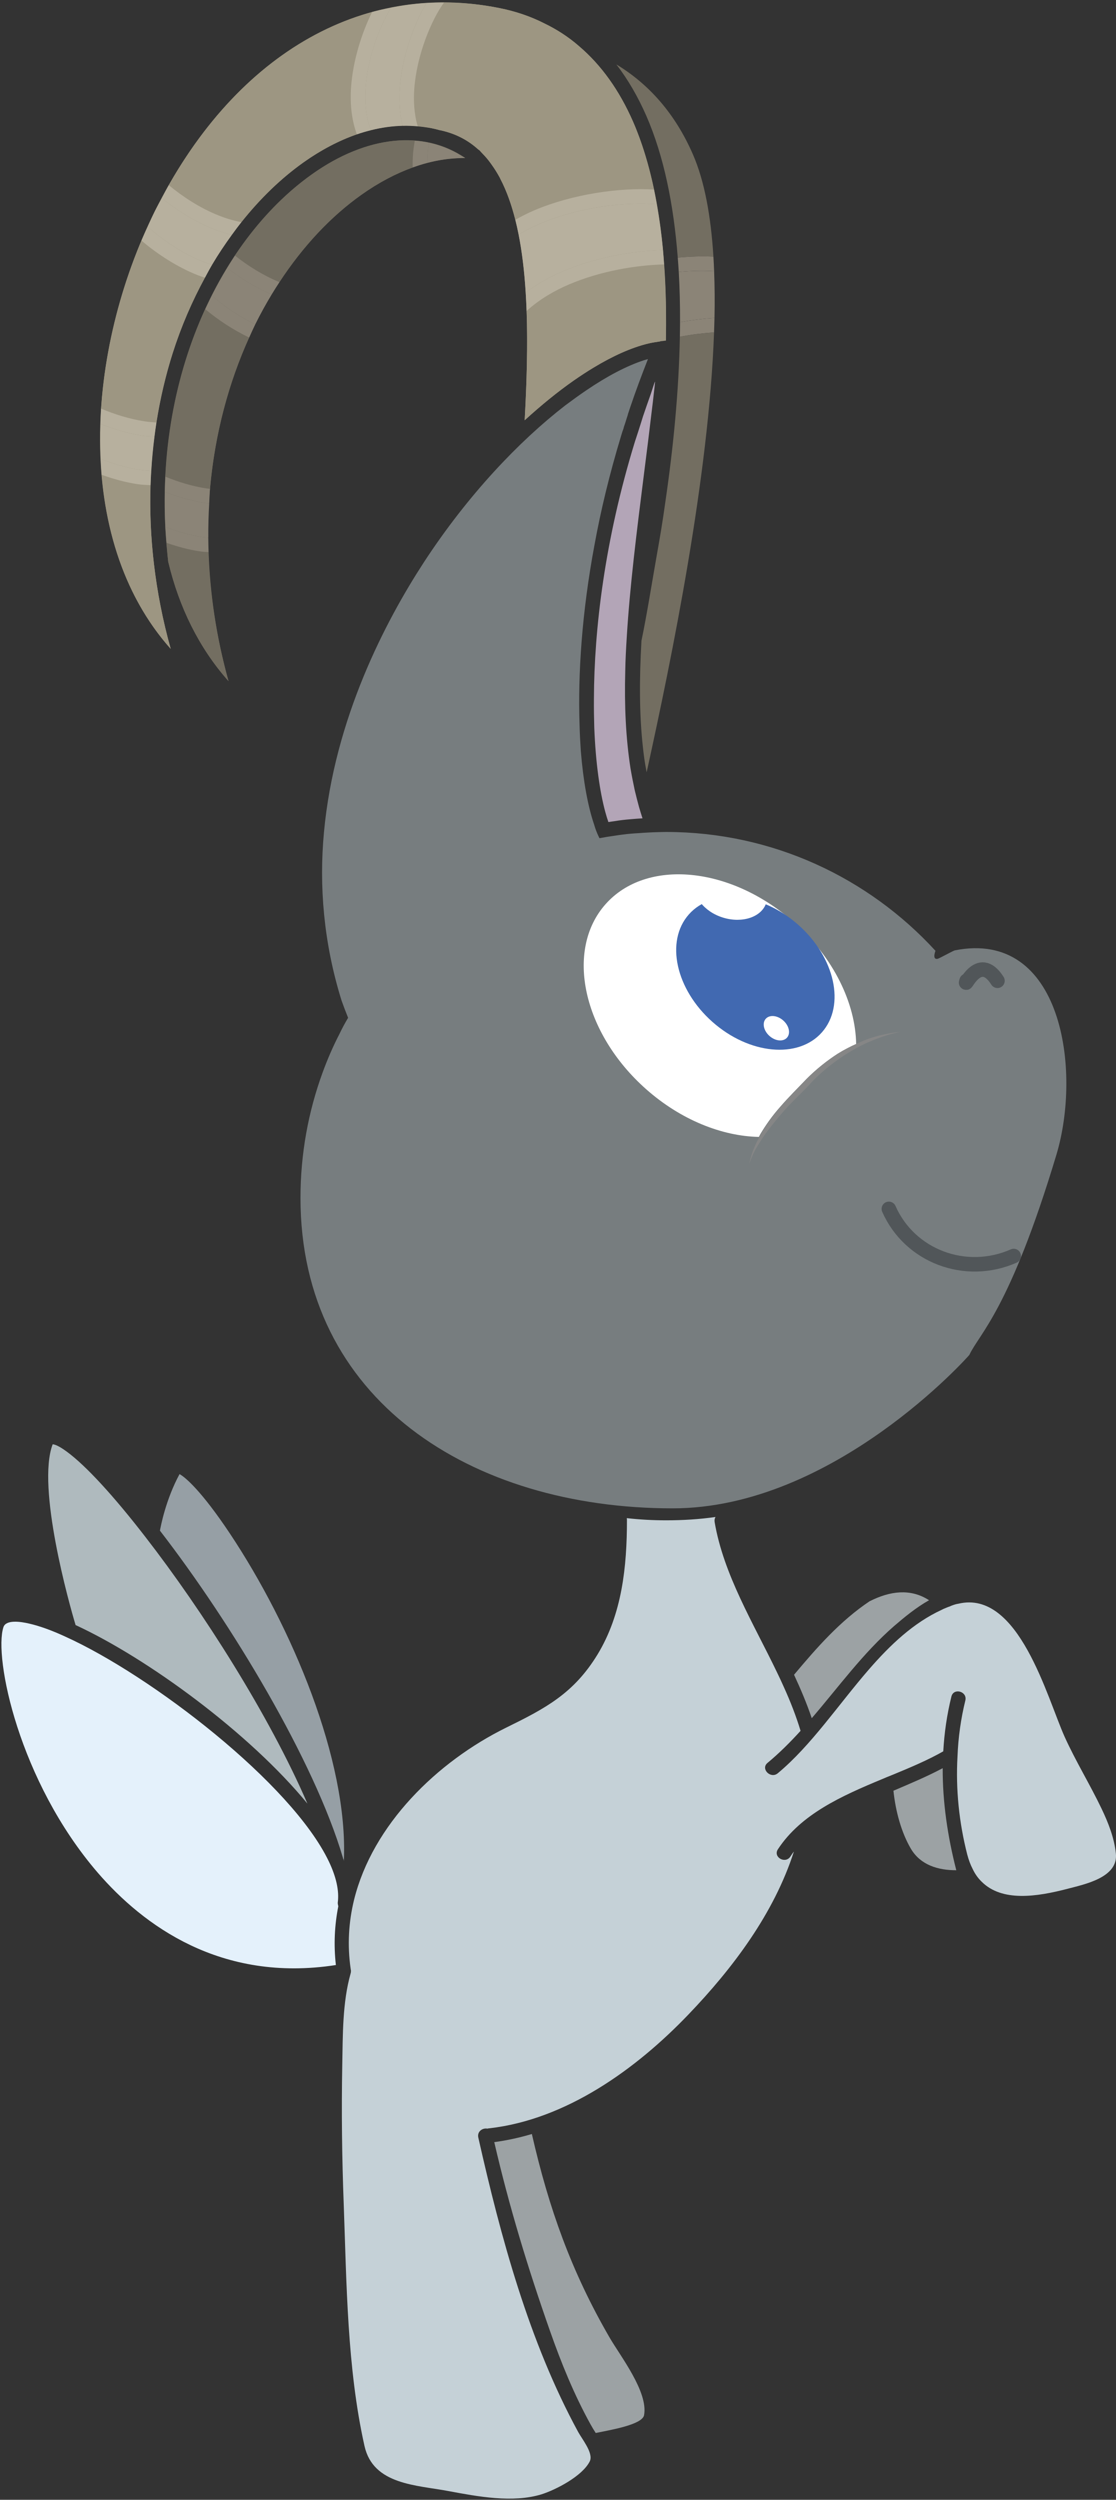 <?xml version="1.0" encoding="utf-8"?>
<!-- Generator: Adobe Illustrator 17.0.0, SVG Export Plug-In . SVG Version: 6.00 Build 0)  -->
<!DOCTYPE svg PUBLIC "-//W3C//DTD SVG 1.1//EN" "http://www.w3.org/Graphics/SVG/1.1/DTD/svg11.dtd">
<svg version="1.1" id="Layer_1" xmlns="http://www.w3.org/2000/svg" xmlns:xlink="http://www.w3.org/1999/xlink" x="0px" y="0px"
	 width="76.875px" height="172.063px" viewBox="0 0 76.875 172.063" enable-background="new 0 0 76.875 172.063"
	 xml:space="preserve">
<rect x="0" y="0" width="76.875" height="172.063" fill="#333333" stroke="none"/>
<g>
	<path fill="#9CA2A4" d="M65.879,128.73c0-0.002-0.001-0.003-0.002-0.005c-0.01-0.01-0.01-0.01-0.01-0.02
		c-0.59-2.31-0.94-4.65-0.93-7c-1.11,0.59-2.22,1.05-3.34,1.53c-0.018,0.007-0.035,0.016-0.053,0.023
		c0.151,1.451,0.56,2.896,1.193,3.977C63.403,128.381,64.635,128.735,65.879,128.73z"/>
	<path fill="#B3A5B7" d="M44.02,55.553c-0.105-0.381-0.2-0.76-0.294-1.149c-0.103-0.486-0.204-0.983-0.291-1.497
		c-0.327-2.095-0.431-4.341-0.364-6.738c0.011-0.766,0.055-1.536,0.104-2.326c0.209-3.472,0.682-7.234,1.199-11.333
		c0.177-1.372,0.351-2.777,0.521-4.214c0.053-0.431,0.108-0.871,0.154-1.314c0.027-0.215,0.053-0.431,0.07-0.648
		c0.042-0.286-0.2,0.525-0.288,0.779c-0.19,0.527-0.37,1.056-0.548,1.575l-0.002,0.01c-0.037,0.118-0.073,0.237-0.11,0.355
		c-0.14,0.443-0.28,0.886-0.432,1.337c-2.094,6.806-2.81,12.947-2.827,17.694c-0.006,0.694,0.005,1.36,0.024,1.986
		c0.095,2.476,0.392,4.469,0.758,5.814c0.069,0.257,0.141,0.488,0.215,0.699c0.146-0.021,0.292-0.047,0.439-0.065
		c0.36-0.06,0.72-0.1,1.09-0.13c0.271-0.027,0.546-0.043,0.821-0.061C44.176,56.068,44.094,55.812,44.02,55.553L44.02,55.553z"/>
	<path fill="#AFBABE" d="M4.597,99.915c-0.73-0.54-0.97-0.5-0.97-0.5c-1.12,2.95,1.15,11.02,1.58,12.44
		c4.96,2.29,11.97,7.42,15.97,12.29c-2.62-6.06-7.22-13.28-11.18-18.38C7.877,103.025,5.938,100.895,4.597,99.915z"/>
	<path fill="#736E61" d="M24.888,13.411c2.4-1.704,4.875-2.558,7.155-2.54c-2.876-1.958-6.799-1.547-10.561,1.131
		c-6.518,4.628-11.315,14.757-9.889,26.703c0,0.01,0.01,0.02,0.01,0.02c0.735,3.047,2.086,5.853,4.138,8.157
		C11.623,32.093,17.057,18.973,24.888,13.411z"/>
	<path fill="#E4F1FB" d="M23.307,131.195L23.307,131.195c-0.01,0-0.01,0-0.01-0.01v-0.01c-0.01-0.02-0.01-0.03-0.01-0.05
		c-0.01-0.03-0.02-0.07-0.02-0.11c0-0.02,0-0.04,0-0.06c0.11-0.83-0.12-1.79-0.61-2.82c-2.57-5.39-12.26-12.82-18.17-15.49
		c-0.93-0.43-1.77-0.73-2.47-0.89c-0.59-0.14-1.6-0.29-1.78,0.24c-0.68,2.07,1.06,10.61,6.51,16.92c3.11,3.59,8.45,7.57,16.39,6.34
		C22.978,133.855,23.047,132.495,23.307,131.195z"/>
	<path fill="#008AC1" d="M23.437,131.385L23.437,131.385c-0.02-0.015-0.034-0.04-0.05-0.06
		C23.404,131.345,23.417,131.37,23.437,131.385z"/>
	<path fill="#9CA2A4" d="M44.367,166.235c0.29-1.6-1.62-4.04-2.37-5.33c-2.64-4.55-4.19-8.9-5.36-14.02
		c-0.84,0.25-1.7,0.44-2.59,0.56c1.02,4.42,2.33,8.71,3.84,13c0.78,2.22,1.66,4.38,2.8,6.44c0.1,0.18,0.22,0.38,0.35,0.58
		C41.988,167.265,44.247,166.905,44.367,166.235z"/>
	<path fill="#008AC1" d="M53.557,115.045c-0.01,0.02-0.02,0.04-0.04,0.05C53.537,115.085,53.547,115.065,53.557,115.045
		L53.557,115.045z"/>
	<path fill="#969FA5" d="M15.837,105.555c-1.94-2.91-3.07-3.88-3.47-4.09c-0.95,1.76-1.29,3.57-1.35,3.89
		c4.94,6.39,10.64,15.86,12.6,22.5c0,0.01,0.01,0.03,0.01,0.05c0.02,0.05,0.05,0.09,0.06,0.14
		C23.988,121.155,20.087,111.935,15.837,105.555z"/>
	<path fill="#008AC1" d="M23.937,135.265L23.937,135.265c-0.05-0.035-0.105-0.06-0.164-0.074
		C23.832,135.205,23.887,135.23,23.937,135.265z"/>
	<path fill="#008AC1" d="M23.607,131.485c0.01,0.01,0.02,0.02,0.03,0.02C23.627,131.505,23.617,131.495,23.607,131.485
		L23.607,131.485z"/>
	<path fill="#008AC1" d="M23.337,131.265c0.01,0.03,0.03,0.05,0.05,0.08C23.367,131.315,23.358,131.295,23.337,131.265
		L23.337,131.265z"/>
	<path fill="#9CA2A4" d="M61.597,111.915c0.7-0.6,1.51-1.27,2.4-1.77c-1.28-0.83-2.7-0.63-4.07,0.06c-0.01-0.01-0.01-0.01-0.01,0
		c-2.05,1.37-3.65,3.2-5.22,5.07c0.46,0.99,0.88,1.98,1.22,2.99C57.767,116.115,59.448,113.785,61.597,111.915z"/>
	<path fill="#777D7F" d="M44.017,57.345c-0.38,0.02-0.76,0.05-1.13,0.1c-0.18,0.02-0.355,0.051-0.533,0.076
		c-0.358,0.05-0.712,0.106-1.061,0.172c-0.102-0.206-0.203-0.431-0.29-0.689c-0.028-0.077-0.053-0.176-0.08-0.257
		c-0.415-1.22-0.743-2.93-0.914-5.061c-0.039-0.588-0.073-1.196-0.088-1.842c-0.114-3.438,0.157-7.666,1.025-12.309
		c0.436-2.4,1.043-4.91,1.824-7.487c0.002-0.01,0.002-0.01,0.002-0.01c0.037-0.118,0.073-0.237,0.11-0.355
		c0.045-0.106,0.079-0.214,0.103-0.325c0.077-0.204,0.134-0.413,0.198-0.609c0.03-0.088,0.06-0.176,0.08-0.267
		c0.056-0.156,0.101-0.315,0.157-0.471c0.367-1.088,0.779-2.188,1.213-3.293c-0.089,0.022-0.191,0.053-0.292,0.083
		c-1.17,0.384-2.516,1.087-3.954,2.065c-0.47,0.317-0.948,0.665-1.439,1.03c-3.201,2.474-6.729,6.182-9.753,10.812
		c-2.632,4.043-6.157,10.743-6.88,18.589c-0.34,3.652-0.033,7.58,1.215,11.577c0.138,0.391,0.293,0.791,0.449,1.182
		c-0.22,0.37-0.42,0.74-0.6,1.12c-0.44,0.85-0.82,1.73-1.15,2.63c-0.99,2.7-1.53,5.61-1.53,8.65
		c0,13.89,11.747,21.365,25.637,21.365c11.1,0,20.417-10.522,20.438-10.563c0.68-1.46,2.778-3.083,5.995-13.773
		c1.755-5.832,0.39-15.54-7-14.07c-0.074,0.015-0.614,0.305-0.936,0.469c-0.114,0.058-0.202,0.1-0.231,0.108
		c-0.283,0.07-0.285-0.214-0.163-0.547c-4.606-5.021-11.217-8.18-18.55-8.18c-0.171,0-0.342,0.006-0.512,0.01
		c-0.258,0.005-0.514,0.016-0.768,0.031C44.41,57.317,44.211,57.326,44.017,57.345z"/>
	<path fill="#C5D1D7" d="M53.587,127.285c1.59-2.42,4.39-3.67,7.16-4.82c0.26-0.11,0.52-0.22,0.78-0.32c1.21-0.5,2.4-1,3.45-1.6
		c0.07-1.26,0.25-2.52,0.56-3.77c0.15-0.62,1.11-0.36,0.96,0.27c-0.31,1.26-0.49,2.55-0.54,3.85c-0.13,2.27,0.11,4.56,0.67,6.75
		c0.1,0.38,0.22,0.7,0.37,0.99c0.17,0.36,0.38,0.65,0.63,0.89c1.4,1.39,3.77,1.04,5.92,0.48c1.17-0.31,3.49-0.77,3.32-2.42
		c-0.11-1.08-0.52-2.12-0.99-3.1c-0.8-1.67-1.78-3.26-2.54-4.94c-1.2-2.66-3.16-10.15-7.32-9.16c-0.15,0.02-0.3,0.07-0.46,0.13
		c-0.04,0.01-0.07,0.03-0.11,0.05c-0.16,0.05-0.31,0.12-0.46,0.18c-0.04,0.02-0.08,0.04-0.12,0.06c-1.95,0.9-3.54,2.41-5.01,4.1
		c-2.11,2.43-3.97,5.23-6.28,7.15c-0.49,0.41-1.2-0.3-0.71-0.71c0.82-0.68,1.57-1.43,2.28-2.21c-0.31-1.02-0.7-2.02-1.15-3.01
		c-0.15-0.34-0.31-0.68-0.48-1.03c-1.63-3.39-3.67-6.7-4.29-10.33c-0.02-0.13,0-0.25,0.06-0.35c-1.11,0.16-2.25,0.23-3.4,0.23
		c-0.92,0-1.82-0.05-2.71-0.15c0,0.04,0.01,0.08,0.01,0.13c0,3.19-0.33,6.47-2.03,9.26c-1.64,2.68-3.58,3.7-6.29,5.03
		c-4.75,2.34-9.2,6.67-10.48,11.86c-0.37,1.52-0.47,3.11-0.23,4.75c0,0.01,0,0.01,0,0.02c0.01,0.01,0.01,0.03,0.01,0.05
		c0.01,0.02,0.01,0.04,0.01,0.07c0,0.07-0.01,0.13-0.03,0.19c-0.56,1.99-0.53,4.21-0.57,6.27c-0.06,3.19-0.02,6.39,0.1,9.58
		c0.2,5.47,0.23,11.28,1.43,16.65c0.6,2.69,3.6,2.69,5.8,3.11c1.98,0.37,4.42,0.83,6.4,0.22c0.98-0.31,2.81-1.25,3.32-2.27
		c0.14-0.29-0.01-0.7-0.23-1.09c-0.2-0.36-0.45-0.71-0.57-0.93c-3.39-6.22-5.33-13.4-6.88-20.27c-0.09-0.42,0.3-0.67,0.62-0.61
		c0,0,0,0,0.01,0c0.03-0.01,0.07-0.02,0.11-0.02c5.31-0.6,10.13-4.07,13.74-7.84c3.06-3.19,5.89-6.95,7.26-11.21
		c-0.09,0.11-0.16,0.22-0.24,0.34C54.097,128.325,53.228,127.825,53.587,127.285z"/>
	<path fill="#9D9682" d="M45.863,23.441c0.002,0,0.004,0.001,0.006,0.001c0.118-5.696-0.485-10.988-2.258-15.06
		c-0.949-2.163-2.191-3.901-3.725-5.204c-0.01,0-0.01-0.01-0.01-0.01c-0.721-0.627-1.521-1.143-2.378-1.557
		c-0.949-0.483-1.985-0.834-3.09-1.054C24.861-1.371,15.984,3.85,10.666,14.538c-4.739,9.517-5.694,22.517,1.094,30.125
		c-0.556-1.98-0.931-3.934-1.156-5.85c-0.625-5.27-0.074-10.2,1.288-14.496c1.836-5.764,5.123-10.374,9.004-13.135
		c3.209-2.278,6.546-3.039,9.401-2.22c0.02,0,0.04-0.001,0.06,0.009c1.014,0.222,1.872,0.666,2.584,1.314
		c0.02,0.01,0.051,0.029,0.071,0.049c0.041,0.029,0.071,0.069,0.102,0.108c0.183,0.187,0.367,0.383,0.531,0.591
		c0.072,0.099,0.154,0.197,0.226,0.306c0.205,0.286,0.391,0.583,0.567,0.91c0.01,0.02,0.01,0.03,0.021,0.05
		c1.95,3.711,2.053,9.974,1.682,16.628c1.136-1.033,2.273-1.963,3.382-2.736c0.46-0.32,0.917-0.619,1.353-0.881
		c1.338-0.81,2.613-1.382,3.77-1.663c0.179-0.048,0.551-0.107,0.846-0.151c-0.019,0-0.038-0.011-0.056-0.008
		c0.089-0.012,0.173-0.018,0.255-0.022c0.019-0.003,0.044-0.007,0.061-0.009l0.001-0.007C45.788,23.445,45.83,23.444,45.863,23.441z
		"/>
	<path fill="#008AC1" d="M43.862,50.17c-0.038,0.076-0.088,0.16-0.136,0.233C43.774,50.329,43.824,50.246,43.862,50.17L43.862,50.17
		z"/>
	<path fill="#727273" d="M32.943,6.285c0.061,0.049,0.122,0.108,0.173,0.157c-0.031-0.039-0.061-0.079-0.102-0.108
		C32.993,6.314,32.963,6.294,32.943,6.285z"/>
	<path fill="#727273" d="M23.688,128.115c0-0.02,0-0.05,0-0.069v0c-0.01-0.05-0.04-0.09-0.06-0.14
		C23.657,127.975,23.677,128.045,23.688,128.115z"/>
	<path fill="#A8A8A8" d="M23.337,131.265L23.337,131.265c0.02,0.03,0.03,0.05,0.05,0.08
		C23.367,131.315,23.347,131.295,23.337,131.265z M23.437,131.385c-0.02-0.015-0.034-0.04-0.05-0.06
		C23.404,131.345,23.417,131.37,23.437,131.385L23.437,131.385z M23.607,131.485L23.607,131.485c0.01,0.01,0.02,0.02,0.03,0.02
		C23.627,131.505,23.617,131.495,23.607,131.485z M23.937,135.265c-0.05-0.035-0.105-0.06-0.164-0.074
		C23.833,135.205,23.887,135.23,23.937,135.265L23.937,135.265z"/>
</g>
<path fill="none" stroke="#515659" stroke-linecap="round" stroke-miterlimit="10" d="M61.228,83.208
	c1.435,3.256,5.282,4.708,8.601,3.245"/>
<path fill="none" stroke="#515659" stroke-linecap="round" stroke-miterlimit="10" d="M66.585,67.508
	c-0.25,0.75,0.813-2.063,2.125,0"/>
<g>
	<path fill="#FFFFFF" d="M53.752,76.174c0.565-0.655,1.196-1.274,1.827-1.935c0.649-0.646,1.369-1.221,2.09-1.687
		c0.443-0.278,0.88-0.496,1.306-0.687c-0.04-2.8-1.55-5.961-4.294-8.391c-4.355-3.855-10.164-4.407-12.973-1.232
		c-2.81,3.174-1.557,8.873,2.799,12.727c2.397,2.122,5.233,3.236,7.768,3.286c0.038-0.068,0.06-0.126,0.101-0.195
		C52.725,77.472,53.183,76.812,53.752,76.174z"/>
	<path fill="#868686" d="M61.437,71.096c-0.39,0.067-0.951,0.173-1.598,0.399c-0.253,0.088-0.526,0.208-0.8,0.331
		c-0.426,0.191-0.863,0.409-1.306,0.687c-0.721,0.466-1.44,1.041-2.09,1.687c-0.631,0.661-1.262,1.28-1.827,1.935
		c-0.569,0.638-1.027,1.298-1.376,1.886c-0.042,0.069-0.064,0.128-0.102,0.195c-0.283,0.506-0.48,0.971-0.579,1.31
		c-0.115,0.38-0.153,0.603-0.153,0.603s0.065-0.218,0.224-0.579c0.141-0.346,0.422-0.806,0.769-1.331
		c0.016-0.024,0.027-0.044,0.044-0.069c-0.533,0.781,0.249-0.45,1.442-1.777c0.546-0.624,1.246-1.231,1.836-1.9
		c0.958-0.986,2.077-1.796,3.109-2.352c0.305-0.164,0.604-0.312,0.887-0.427c0.616-0.266,1.152-0.439,1.533-0.539
		c0.384-0.091,0.604-0.143,0.604-0.143S61.829,71.044,61.437,71.096z"/>
</g>
<ellipse transform="matrix(0.663 -0.749 0.749 0.663 -32.627 61.538)" fill="#4169B1" cx="52.01" cy="66.993" rx="4.46" ry="6.12"/>
<path fill="#FFFFFF" d="M52.787,62.13c-0.298,0.979-1.629,1.441-2.973,1.032c-1.343-0.409-2.191-1.535-1.892-2.514"/>
<ellipse transform="matrix(0.663 -0.749 0.749 0.663 -34.966 63.893)" fill="#FFFFFF" cx="53.455" cy="70.768" rx="0.713" ry="0.978"/>
<path fill="#727273" d="M32.943,6.285c0.061,0.049,0.122,0.108,0.173,0.157c-0.031-0.039-0.061-0.079-0.102-0.108
	C32.993,6.314,32.963,6.294,32.943,6.285z"/>
<path fill="#9D9682" d="M7.004,32.68c0.386,4.515,1.863,8.74,4.756,11.983c-0.556-1.98-0.931-3.934-1.156-5.85
	c-0.22-1.853-0.287-3.661-0.232-5.418c-0.297-0.017-0.589-0.023-0.902-0.07C8.646,33.202,7.809,32.969,7.004,32.68z"/>
<path fill="#B7B09E" d="M27.538,6.066c0.149-2.113,0.954-4.379,1.834-5.858c-0.824,0.051-1.637,0.164-2.44,0.323
	c-0.773,1.266-1.602,3.417-1.75,5.518c-0.06,0.856-0.013,1.935,0.366,2.914c0.74-0.186,1.47-0.284,2.185-0.303
	C27.542,7.884,27.471,7.017,27.538,6.066z"/>
<path fill="#B7B09E" d="M6.924,29.181c-0.027,0.807-0.023,1.609,0.014,2.405c0.845,0.335,1.759,0.613,2.68,0.75
	c0.249,0.038,0.521,0.064,0.802,0.081c0.048-0.801,0.122-1.589,0.222-2.364c-0.273-0.018-0.538-0.021-0.823-0.064
	C8.847,29.844,7.855,29.548,6.924,29.181z"/>
<path fill="#B7B09E" d="M11.147,13.639c-0.16,0.3-0.327,0.589-0.481,0.899c-0.173,0.347-0.329,0.707-0.491,1.062
	c1.009,0.903,2.367,1.842,3.82,2.415c0.19,0.075,0.397,0.146,0.612,0.213c0.428-0.724,0.889-1.406,1.366-2.062
	c-0.409-0.099-0.826-0.225-1.254-0.393C13.442,15.269,12.189,14.48,11.147,13.639z"/>
<path fill="#9D9682" d="M24.185,5.979c0.127-1.797,0.729-3.708,1.447-5.151c-5.525,1.521-10.428,5.63-14.005,11.916
	c0.962,0.8,2.176,1.593,3.459,2.099c0.452,0.178,0.982,0.346,1.547,0.448c1.296-1.627,2.731-3.017,4.265-4.108
	c1.222-0.867,2.462-1.512,3.687-1.936C24.238,8.314,24.097,7.215,24.185,5.979z"/>
<path fill="#9D9682" d="M9.744,16.56c-1.526,3.62-2.516,7.615-2.779,11.567C7.894,28.52,8.93,28.845,9.967,29
	c0.251,0.038,0.527,0.064,0.811,0.08c0.263-1.657,0.635-3.251,1.115-4.763c0.595-1.868,1.356-3.599,2.226-5.2
	c-0.163-0.055-0.325-0.106-0.49-0.171C12.223,18.391,10.84,17.494,9.744,16.56z"/>
<path fill="#B7B09E" d="M45.669,17.207c-0.101-1.085-0.249-2.131-0.429-3.148c-2.069-0.175-5.276,0.16-8.048,1.341
	c-0.464,0.198-0.967,0.449-1.467,0.749c0.242,1.227,0.398,2.568,0.487,3.994c0.735-0.563,1.602-1.061,2.591-1.482
	C40.967,17.737,43.529,17.272,45.669,17.207z"/>
<path fill="#9D9682" d="M36.274,21.405c0.083,2.361,0.013,4.909-0.132,7.521c1.136-1.033,2.273-1.963,3.382-2.736
	c0.46-0.32,0.917-0.619,1.353-0.881c1.338-0.81,2.613-1.382,3.77-1.663c0.179-0.048,0.551-0.107,0.846-0.151
	c-0.019,0-0.038-0.011-0.056-0.008c0.089-0.012,0.173-0.018,0.255-0.022c0.019-0.003,0.044-0.007,0.061-0.009l0.001-0.007
	c0.032-0.003,0.075-0.005,0.107-0.008c0.002,0,0.004,0.001,0.006,0.001c0.037-1.798-0.007-3.548-0.128-5.24
	c-1.948,0.05-4.379,0.455-6.546,1.378C38.263,19.977,37.183,20.573,36.274,21.405z"/>
<path fill="#9D9682" d="M45.046,13.047c-0.353-1.677-0.819-3.249-1.436-4.665c-0.949-2.163-2.191-3.901-3.725-5.204
	c-0.01,0-0.01-0.01-0.01-0.01c-0.721-0.627-1.521-1.143-2.378-1.557c-0.949-0.483-1.985-0.834-3.09-1.054
	c-1.288-0.26-2.562-0.379-3.819-0.383c-0.844,1.145-1.885,3.582-2.052,5.963c-0.053,0.753-0.024,1.68,0.24,2.56
	c0.518,0.048,1.03,0.124,1.522,0.266c0.02,0,0.04-0.001,0.06,0.009c1.014,0.222,1.872,0.666,2.584,1.314
	c0.02,0.01,0.051,0.029,0.071,0.049c0.041,0.029,0.071,0.069,0.102,0.108c0.183,0.187,0.367,0.383,0.531,0.591
	c0.072,0.099,0.154,0.197,0.226,0.306c0.205,0.286,0.391,0.583,0.567,0.91c0.01,0.02,0.01,0.03,0.021,0.05
	c0.433,0.824,0.77,1.78,1.036,2.832c0.41-0.231,0.839-0.451,1.304-0.65C39.458,13.348,42.711,12.904,45.046,13.047z"/>
<path fill="#B7B09E" d="M6.938,31.586c0.017,0.366,0.035,0.731,0.066,1.094c0.804,0.289,1.642,0.522,2.466,0.645
	c0.313,0.047,0.605,0.054,0.902,0.07c0.01-0.329,0.028-0.654,0.048-0.978c-0.281-0.017-0.554-0.043-0.802-0.081
	C8.697,32.198,7.783,31.921,6.938,31.586z"/>
<path fill="#B7B09E" d="M6.965,28.126c-0.023,0.352-0.03,0.703-0.041,1.054c0.931,0.367,1.922,0.663,2.895,0.809
	c0.285,0.042,0.551,0.046,0.823,0.064c0.042-0.326,0.084-0.651,0.135-0.972c-0.284-0.016-0.56-0.043-0.811-0.08
	C8.93,28.845,7.894,28.52,6.965,28.126z"/>
<path fill="#B7B09E" d="M10.175,15.6c-0.146,0.319-0.293,0.634-0.43,0.959c1.096,0.935,2.479,1.832,3.885,2.386
	c0.165,0.065,0.327,0.116,0.49,0.171c0.162-0.297,0.318-0.601,0.488-0.888c-0.214-0.067-0.422-0.138-0.612-0.213
	C12.541,17.442,11.184,16.504,10.175,15.6z"/>
<path fill="#B7B09E" d="M11.626,12.744c-0.165,0.29-0.32,0.596-0.479,0.895c1.042,0.841,2.294,1.63,3.572,2.134
	c0.427,0.169,0.844,0.294,1.254,0.393c0.216-0.298,0.434-0.593,0.659-0.876c-0.565-0.102-1.095-0.27-1.547-0.448
	C13.802,14.337,12.588,13.544,11.626,12.744z"/>
<path fill="#B7B09E" d="M25.183,6.05c0.148-2.101,0.977-4.253,1.75-5.518c-0.436,0.087-0.872,0.178-1.301,0.296
	c-0.718,1.443-1.319,3.355-1.447,5.151c-0.087,1.236,0.053,2.335,0.399,3.268c0.323-0.112,0.644-0.202,0.964-0.282
	C25.17,7.985,25.122,6.906,25.183,6.05z"/>
<path fill="#B7B09E" d="M28.536,6.137c0.168-2.381,1.208-4.818,2.052-5.963c-0.408-0.001-0.813,0.01-1.216,0.035
	c-0.88,1.479-1.685,3.745-1.834,5.858c-0.067,0.951,0.004,1.818,0.195,2.595c0.352-0.009,0.7,0.004,1.043,0.035
	C28.512,7.817,28.483,6.89,28.536,6.137z"/>
<path fill="#B7B09E" d="M45.24,14.058c-0.061-0.341-0.124-0.679-0.193-1.012c-2.336-0.143-5.589,0.302-8.247,1.433
	c-0.465,0.198-0.894,0.419-1.304,0.65c0.083,0.33,0.16,0.669,0.229,1.019c0.5-0.299,1.002-0.551,1.467-0.749
	C39.963,14.219,43.171,13.883,45.24,14.058z"/>
<path fill="#B7B09E" d="M38.803,18.66c-0.99,0.422-1.856,0.919-2.591,1.482c0.026,0.415,0.047,0.835,0.062,1.263
	c0.909-0.832,1.989-1.429,2.92-1.826c2.167-0.923,4.598-1.328,6.546-1.378c-0.024-0.332-0.041-0.668-0.072-0.995
	C43.529,17.272,40.967,17.737,38.803,18.66z"/>
<g>
	<path fill="#736E61" d="M46.832,23.182c-0.07,3.707-0.442,7.582-1.007,11.414c-0.168,1.233-0.376,2.467-0.594,3.681
		c-0.318,1.796-0.667,4.016-1.044,5.826c-0.149,2.617-0.153,5.042,0.097,7.305c0.057,0.55,0.13,1.082,0.234,1.611
		c0.007,0.046,0.018,0.091,0.026,0.137c1.758-7.989,4.285-20.336,4.643-30.276C48.434,22.933,47.649,23.02,46.832,23.182z"/>
	<path fill="#736E61" d="M49.143,17.663c-0.172-2.776-0.609-5.195-1.411-7.034c-1.229-2.824-3.045-4.846-5.275-6.195
		c0.794,1.03,1.481,2.209,2.066,3.542c1.212,2.777,1.884,6.116,2.164,9.758C47.563,17.65,48.396,17.627,49.143,17.663z"/>
	<path fill="#736E61" d="M11.475,37.365c0.036,0.446,0.064,0.889,0.118,1.34c0,0.01,0.01,0.02,0.01,0.02
		c0.735,3.047,2.086,5.853,4.138,8.157c-0.849-3.05-1.273-6.023-1.372-8.88c-0.207-0.011-0.415-0.023-0.633-0.056
		C12.98,37.833,12.216,37.621,11.475,37.365z"/>
	<path fill="#736E61" d="M28.45,10.6c0.021-0.303,0.074-0.611,0.121-0.918c-2.22-0.166-4.685,0.609-7.088,2.32
		c-1.965,1.395-3.768,3.298-5.297,5.592c0.886,0.699,1.943,1.369,3.067,1.826c1.618-2.466,3.535-4.517,5.636-6.009
		c1.173-0.833,2.363-1.459,3.54-1.883C28.421,11.228,28.427,10.919,28.45,10.6z"/>
	<path fill="#736E61" d="M11.395,32.812c0.887,0.363,1.86,0.663,2.837,0.809c0.073,0.011,0.158,0.014,0.234,0.023
		c0.339-3.818,1.305-7.327,2.699-10.409c-1.096-0.524-2.146-1.219-3.027-1.953C12.598,24.639,11.606,28.549,11.395,32.812z"/>
	<path fill="#8B8477" d="M29.448,10.671c-0.012,0.171-0.015,0.356-0.017,0.542c0.806-0.212,1.599-0.318,2.373-0.332
		c0.002-0.049-0.003-0.093,0-0.142c-0.702-0.439-1.457-0.748-2.258-0.917C29.502,10.104,29.468,10.388,29.448,10.671z"/>
	<path fill="#8B8477" d="M11.392,36.271c0.793,0.303,1.637,0.558,2.492,0.686c0.144,0.022,0.308,0.032,0.465,0.047
		c-0.006-0.798,0.016-1.585,0.063-2.361c-0.108-0.008-0.215-0.016-0.327-0.032c-0.916-0.137-1.844-0.414-2.727-0.751
		C11.343,34.653,11.35,35.456,11.392,36.271z"/>
	<path fill="#8B8477" d="M17.584,22.325c0.352-0.712,0.731-1.394,1.128-2.053c-1.089-0.465-2.144-1.12-3.061-1.831
		c-0.373,0.611-0.727,1.246-1.06,1.906C15.419,21.067,16.457,21.785,17.584,22.325z"/>
	<path fill="#8B8477" d="M49.192,18.664c-0.718-0.042-1.542-0.031-2.435,0.054c0.064,1.13,0.092,2.285,0.088,3.461
		c0.812-0.151,1.606-0.246,2.372-0.298C49.241,20.77,49.232,19.697,49.192,18.664z"/>
	<path fill="#8B8477" d="M13.883,36.957c-0.855-0.128-1.698-0.383-2.492-0.686c0.018,0.362,0.053,0.728,0.083,1.094
		c0.742,0.256,1.506,0.468,2.261,0.581c0.219,0.033,0.426,0.045,0.633,0.056c-0.012-0.334-0.018-0.667-0.021-0.998
		C14.191,36.989,14.028,36.979,13.883,36.957z"/>
	<path fill="#8B8477" d="M11.395,32.812c-0.017,0.347-0.031,0.695-0.038,1.047c0.883,0.337,1.812,0.615,2.727,0.751
		c0.112,0.017,0.219,0.024,0.327,0.032c0.02-0.332,0.025-0.671,0.054-0.998c-0.076-0.009-0.161-0.012-0.234-0.023
		C13.255,33.475,12.282,33.175,11.395,32.812z"/>
	<path fill="#8B8477" d="M14.138,21.282c0.881,0.735,1.931,1.429,3.027,1.953c0.138-0.305,0.273-0.614,0.419-0.91
		c-1.127-0.54-2.165-1.258-2.993-1.978"/>
	<path fill="#8B8477" d="M15.651,18.441c0.917,0.712,1.972,1.367,3.061,1.831c0.175-0.29,0.356-0.573,0.54-0.852
		c-1.124-0.457-2.181-1.127-3.067-1.826C16.002,17.869,15.827,18.154,15.651,18.441z"/>
	<path fill="#8B8477" d="M29.448,10.671c0.02-0.283,0.054-0.567,0.097-0.85c-0.319-0.067-0.643-0.115-0.974-0.139
		c-0.047,0.307-0.099,0.615-0.121,0.918c-0.022,0.319-0.029,0.627-0.021,0.927c0.335-0.121,0.67-0.227,1.002-0.315
		C29.432,11.027,29.436,10.842,29.448,10.671z"/>
	<path fill="#8B8477" d="M32.043,10.871c-0.077-0.052-0.162-0.084-0.24-0.133c-0.003,0.049,0.003,0.093,0,0.142
		C31.883,10.879,31.964,10.87,32.043,10.871z"/>
	<path fill="#8B8477" d="M49.192,18.664c-0.013-0.338-0.029-0.673-0.049-1.001c-0.748-0.036-1.581-0.013-2.456,0.071
		c0.025,0.327,0.051,0.653,0.069,0.985C47.651,18.633,48.474,18.622,49.192,18.664z"/>
	<path fill="#8B8477" d="M49.217,21.881c-0.766,0.052-1.56,0.146-2.372,0.298c-0.001,0.332-0.007,0.667-0.013,1.002
		c0.818-0.162,1.603-0.248,2.354-0.302C49.198,22.545,49.21,22.21,49.217,21.881z"/>
</g>
</svg>
